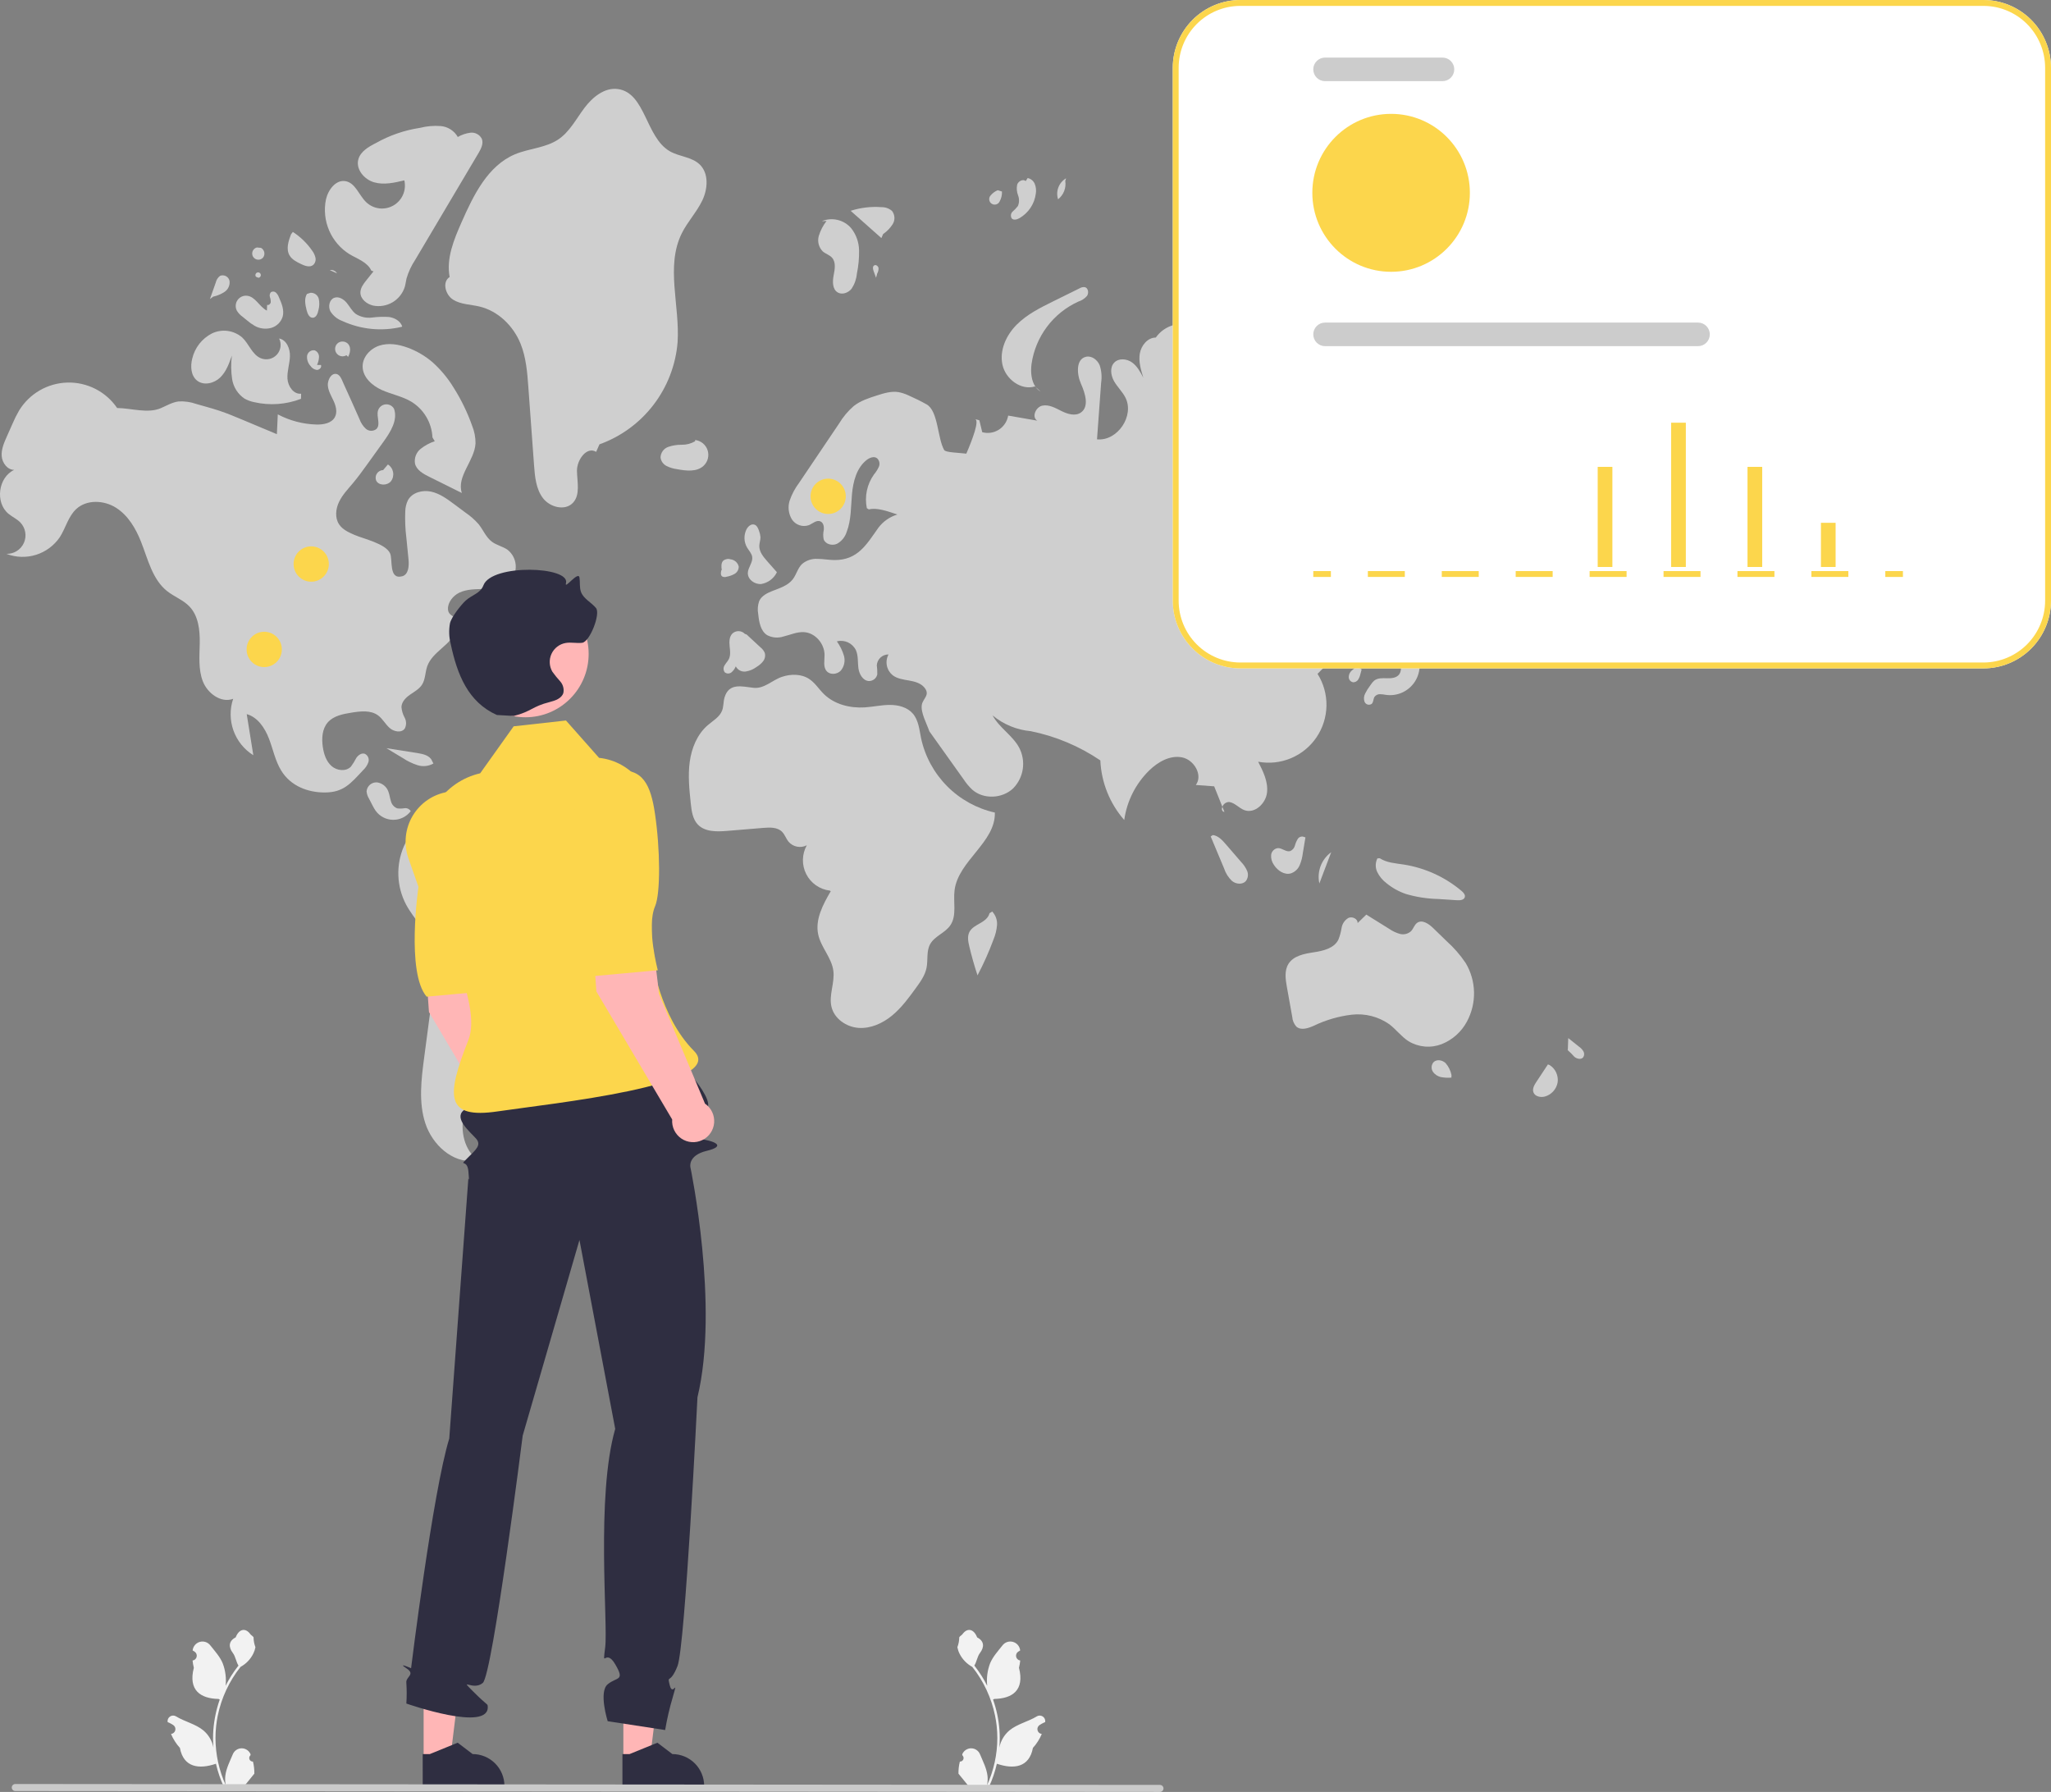 <svg width="174" height="152" viewBox="0 0 174 152" fill="none" xmlns="http://www.w3.org/2000/svg">
<rect x="0" y="0" width="174" height="152" fill="#808080" stroke="none"/>
<g clip-path="url(#clip0_1_445)">
<path d="M81.43 149.427C81.492 149.43 81.554 149.413 81.606 149.38C81.659 149.347 81.7 149.298 81.724 149.24C81.748 149.183 81.753 149.119 81.74 149.059C81.727 148.998 81.695 148.942 81.65 148.9L81.629 148.817L81.637 148.797C81.7 148.649 81.805 148.523 81.939 148.435C82.072 148.346 82.229 148.299 82.39 148.3C82.55 148.3 82.707 148.348 82.84 148.438C82.973 148.527 83.077 148.654 83.139 148.803C83.384 149.396 83.697 149.99 83.774 150.617C83.808 150.894 83.793 151.174 83.732 151.447C84.308 150.186 84.608 148.815 84.61 147.428C84.61 147.079 84.591 146.732 84.552 146.386C84.52 146.102 84.476 145.82 84.419 145.541C84.11 144.024 83.446 142.602 82.483 141.392C82.016 141.137 81.639 140.745 81.402 140.268C81.316 140.097 81.255 139.914 81.221 139.725C81.323 139.455 81.377 139.168 81.38 138.879C81.453 138.768 81.585 138.712 81.665 138.603C82.063 138.062 82.612 138.157 82.898 138.892C83.51 139.202 83.516 139.715 83.141 140.209C82.902 140.523 82.869 140.948 82.659 141.285C82.681 141.312 82.703 141.339 82.725 141.367C83.119 141.875 83.463 142.421 83.751 142.996C83.681 142.352 83.764 141.7 83.995 141.094C84.228 140.529 84.666 140.054 85.051 139.566C85.153 139.434 85.292 139.337 85.449 139.284C85.607 139.232 85.776 139.228 85.936 139.272C86.096 139.316 86.239 139.407 86.347 139.532C86.456 139.658 86.525 139.813 86.545 139.978L86.547 140C86.49 140.032 86.434 140.067 86.379 140.103C86.311 140.149 86.257 140.215 86.226 140.292C86.195 140.369 86.188 140.454 86.206 140.535C86.224 140.616 86.266 140.69 86.327 140.746C86.387 140.803 86.463 140.84 86.545 140.853L86.553 140.854C86.533 141.061 86.497 141.266 86.446 141.467C86.94 143.384 85.873 144.082 84.349 144.113C84.315 144.13 84.282 144.148 84.248 144.164C84.538 144.986 84.719 145.843 84.788 146.712C84.828 147.224 84.825 147.739 84.781 148.252L84.784 148.233C84.895 147.664 85.198 147.15 85.642 146.778C86.303 146.234 87.236 146.034 87.949 145.597C88.025 145.548 88.113 145.522 88.203 145.522C88.293 145.522 88.381 145.547 88.457 145.596C88.533 145.644 88.594 145.713 88.632 145.795C88.67 145.877 88.683 145.968 88.672 146.057L88.669 146.076C88.562 146.119 88.459 146.169 88.359 146.226C88.302 146.258 88.246 146.292 88.191 146.329C88.122 146.375 88.069 146.441 88.038 146.518C88.007 146.595 88 146.679 88.018 146.76C88.036 146.842 88.078 146.915 88.138 146.972C88.199 147.029 88.275 147.066 88.357 147.079L88.365 147.08L88.382 147.083C88.201 147.517 87.946 147.917 87.629 148.265C87.32 149.938 85.992 150.096 84.572 149.609H84.571C84.415 150.288 84.189 150.949 83.897 151.581H81.49C81.482 151.554 81.474 151.526 81.466 151.499C81.689 151.513 81.913 151.5 82.132 151.46C81.954 151.24 81.775 151.019 81.597 150.799C81.593 150.795 81.589 150.791 81.585 150.786C81.495 150.674 81.403 150.562 81.313 150.45L81.313 150.449C81.308 150.105 81.347 149.761 81.43 149.427L81.43 149.427Z" fill="#F2F2F2"/>
<path d="M21.461 149.427C21.399 149.43 21.337 149.413 21.285 149.38C21.232 149.347 21.191 149.298 21.167 149.24C21.143 149.183 21.137 149.119 21.151 149.059C21.164 148.998 21.195 148.942 21.241 148.9L21.262 148.817L21.253 148.797C21.191 148.649 21.086 148.523 20.952 148.435C20.818 148.346 20.661 148.299 20.501 148.3C20.34 148.3 20.184 148.348 20.051 148.438C19.917 148.527 19.814 148.654 19.752 148.803C19.506 149.396 19.194 149.99 19.117 150.617C19.083 150.894 19.097 151.174 19.159 151.447C18.582 150.186 18.283 148.815 18.281 147.428C18.281 147.079 18.3 146.732 18.339 146.386C18.371 146.102 18.415 145.82 18.472 145.541C18.781 144.024 19.445 142.602 20.408 141.392C20.875 141.137 21.252 140.745 21.489 140.268C21.575 140.097 21.636 139.914 21.67 139.725C21.567 139.455 21.514 139.168 21.511 138.879C21.438 138.768 21.306 138.712 21.226 138.603C20.828 138.062 20.279 138.157 19.992 138.892C19.381 139.202 19.375 139.715 19.75 140.209C19.989 140.523 20.022 140.948 20.232 141.285C20.21 141.312 20.188 141.339 20.166 141.367C19.772 141.875 19.428 142.421 19.14 142.996C19.21 142.352 19.126 141.7 18.896 141.094C18.663 140.529 18.225 140.054 17.84 139.566C17.738 139.434 17.599 139.337 17.442 139.284C17.284 139.232 17.115 139.228 16.955 139.272C16.795 139.316 16.652 139.407 16.544 139.532C16.435 139.658 16.366 139.813 16.346 139.978L16.343 140C16.401 140.032 16.457 140.067 16.512 140.103C16.58 140.149 16.634 140.215 16.665 140.292C16.695 140.369 16.702 140.454 16.684 140.535C16.666 140.616 16.625 140.69 16.564 140.746C16.504 140.803 16.428 140.84 16.346 140.853L16.337 140.854C16.358 141.061 16.394 141.266 16.445 141.467C15.951 143.384 17.018 144.082 18.542 144.113C18.576 144.13 18.609 144.148 18.642 144.164C18.353 144.986 18.172 145.843 18.102 146.712C18.063 147.224 18.066 147.739 18.109 148.252L18.107 148.233C17.996 147.664 17.693 147.15 17.248 146.778C16.588 146.234 15.655 146.034 14.942 145.597C14.866 145.548 14.778 145.522 14.688 145.522C14.598 145.522 14.51 145.547 14.434 145.596C14.358 145.644 14.297 145.713 14.259 145.795C14.221 145.877 14.207 145.968 14.219 146.057L14.222 146.076C14.328 146.119 14.432 146.169 14.532 146.226C14.589 146.258 14.645 146.292 14.7 146.329C14.769 146.375 14.822 146.441 14.853 146.518C14.884 146.595 14.891 146.679 14.873 146.76C14.855 146.842 14.813 146.915 14.752 146.972C14.692 147.029 14.616 147.066 14.534 147.079L14.526 147.08L14.508 147.083C14.69 147.517 14.945 147.917 15.262 148.265C15.571 149.938 16.898 150.096 18.319 149.609H18.32C18.476 150.288 18.701 150.949 18.994 151.581H21.4C21.409 151.554 21.417 151.526 21.425 151.499C21.202 151.513 20.978 151.5 20.759 151.46C20.937 151.24 21.116 151.019 21.294 150.799C21.298 150.795 21.302 150.791 21.305 150.786C21.396 150.674 21.488 150.562 21.578 150.45L21.578 150.449C21.583 150.105 21.544 149.761 21.461 149.427L21.461 149.427Z" fill="#F2F2F2"/>
<path d="M57.837 19.798C58.324 18.815 59.102 17.999 59.578 17.011C60.054 16.023 60.147 14.701 59.354 13.945C58.68 13.303 57.625 13.293 56.82 12.828C54.768 11.643 54.771 7.88 52.425 7.554C51.284 7.396 50.252 8.254 49.563 9.178C48.873 10.103 48.324 11.181 47.368 11.825C46.285 12.553 44.886 12.584 43.684 13.09C41.38 14.06 40.172 16.553 39.161 18.844C38.511 20.32 37.845 21.912 38.147 23.497C37.491 23.907 37.783 25.008 38.438 25.419C39.093 25.83 39.916 25.821 40.668 25.999C42.249 26.373 43.544 27.635 44.158 29.143C44.636 30.318 44.734 31.608 44.826 32.874C44.986 35.07 45.147 37.266 45.307 39.463C45.378 40.44 45.471 41.478 46.065 42.257C46.658 43.036 47.943 43.362 48.61 42.646C49.248 41.961 48.961 40.878 48.948 39.941C48.935 39.005 49.779 37.839 50.575 38.329L50.856 37.691C52.675 37.038 54.267 35.874 55.443 34.337C56.618 32.801 57.328 30.958 57.485 29.028C57.688 25.92 56.455 22.588 57.837 19.798Z" fill="#CFCFCF"/>
<path d="M59.695 39.507C59.871 39.341 59.995 39.128 60.054 38.894C60.113 38.659 60.104 38.413 60.028 38.183C59.952 37.953 59.811 37.751 59.624 37.598C59.436 37.446 59.209 37.351 58.969 37.324L58.972 37.429C58.63 37.629 58.24 37.732 57.843 37.727C57.448 37.72 57.055 37.783 56.682 37.911C56.496 37.979 56.335 38.101 56.22 38.262C56.105 38.423 56.041 38.616 56.038 38.814C56.059 38.966 56.117 39.11 56.206 39.235C56.296 39.359 56.414 39.46 56.55 39.529C56.825 39.665 57.119 39.755 57.422 39.795C58.203 39.942 59.117 40.053 59.695 39.507Z" fill="#CFCFCF"/>
<path d="M74.924 19.85C75.252 19.627 75.529 19.339 75.74 19.003C75.842 18.834 75.891 18.637 75.88 18.439C75.868 18.241 75.797 18.051 75.677 17.894C75.43 17.68 75.113 17.566 74.787 17.573C73.902 17.506 73.013 17.611 72.167 17.882C73.035 18.653 73.904 19.424 74.772 20.195L74.924 19.85Z" fill="#CFCFCF"/>
<path d="M70.583 21.855C70.934 22.243 70.822 22.845 70.723 23.36C70.623 23.874 70.611 24.517 71.052 24.797C71.434 25.04 71.971 24.842 72.251 24.485C72.501 24.104 72.654 23.667 72.695 23.213C72.832 22.553 72.894 21.88 72.88 21.206C72.863 20.527 72.624 19.872 72.2 19.343C71.898 18.998 71.497 18.757 71.052 18.653C70.607 18.549 70.141 18.587 69.719 18.762L70.122 18.742C69.829 19.119 69.606 19.547 69.466 20.004C69.398 20.233 69.394 20.477 69.452 20.709C69.51 20.941 69.629 21.153 69.797 21.323C70.037 21.532 70.37 21.619 70.583 21.855Z" fill="#CFCFCF"/>
<path d="M90.373 15.344L90.445 15.123C90.145 15.297 89.913 15.569 89.79 15.893C89.666 16.217 89.657 16.575 89.764 16.905C89.995 16.722 90.173 16.482 90.28 16.207C90.387 15.933 90.419 15.635 90.373 15.344Z" fill="#CFCFCF"/>
<path d="M86.474 18.513C86.856 18.296 87.182 17.993 87.426 17.627C87.67 17.261 87.825 16.843 87.878 16.407C87.92 16.135 87.888 15.857 87.787 15.602C87.736 15.475 87.653 15.363 87.548 15.276C87.443 15.189 87.317 15.129 87.183 15.102L87.02 15.36C86.786 15.158 86.392 15.366 86.294 15.659C86.23 15.964 86.257 16.281 86.37 16.571C86.483 16.863 86.478 17.187 86.356 17.475C86.224 17.645 86.076 17.801 85.914 17.941C85.834 18.013 85.782 18.111 85.767 18.217C85.752 18.324 85.774 18.432 85.829 18.524C85.983 18.7 86.27 18.626 86.474 18.513Z" fill="#CFCFCF"/>
<path d="M84.812 17.073C84.952 16.821 85.018 16.534 85.003 16.246L84.645 16.134C84.417 16.227 84.215 16.374 84.055 16.562C84.007 16.611 83.97 16.669 83.947 16.734C83.924 16.799 83.915 16.868 83.922 16.936C83.928 17.005 83.95 17.07 83.985 17.13C84.02 17.189 84.068 17.239 84.125 17.277C84.181 17.316 84.246 17.341 84.314 17.352C84.382 17.362 84.451 17.357 84.516 17.338C84.582 17.318 84.643 17.284 84.694 17.239C84.745 17.193 84.785 17.136 84.812 17.073Z" fill="#CFCFCF"/>
<path d="M102.272 15.261C102.304 15.289 102.336 15.316 102.368 15.344C102.397 15.338 102.424 15.327 102.453 15.323L102.272 15.261Z" fill="#CFCFCF"/>
<path d="M101.699 18.403C102.027 18.137 102.355 17.872 102.683 17.606C102.857 17.482 103.006 17.326 103.12 17.145C103.198 16.974 103.232 16.786 103.218 16.599C103.204 16.411 103.143 16.23 103.041 16.072C102.859 15.793 102.632 15.547 102.368 15.344C102.079 15.412 101.824 15.585 101.653 15.829C101.482 16.073 101.406 16.372 101.44 16.668C101.499 17.045 101.736 17.449 101.543 17.778C101.468 17.906 101.338 17.993 101.252 18.114C101.165 18.234 101.137 18.427 101.256 18.515C101.388 18.614 101.571 18.507 101.699 18.403Z" fill="#CFCFCF"/>
<path d="M102.416 20.031C102.538 20.038 102.66 20.018 102.774 19.973C102.887 19.928 102.99 19.86 103.075 19.771C103.513 19.411 103.897 18.989 104.213 18.518C103.475 18.752 102.738 18.986 102 19.221L102.23 19.49C102.025 19.624 102.177 19.985 102.416 20.031Z" fill="#CFCFCF"/>
<path d="M104.485 21.554C104.53 21.669 104.611 21.766 104.716 21.831C104.822 21.895 104.946 21.924 105.069 21.911C105.191 21.895 105.308 21.852 105.412 21.785C105.516 21.718 105.605 21.629 105.671 21.525C105.783 21.359 105.849 21.166 105.862 20.966C105.875 20.766 105.834 20.567 105.744 20.388C105.654 20.209 105.518 20.057 105.35 19.949C105.182 19.84 104.988 19.779 104.789 19.77L104.992 20.082C105.044 20.615 104.322 21.044 104.485 21.554Z" fill="#CFCFCF"/>
<path d="M118.816 27.386C119.015 27.536 119.258 27.616 119.507 27.615C119.756 27.615 119.998 27.533 120.197 27.383C120.326 27.273 120.43 27.137 120.505 26.984C120.579 26.831 120.62 26.664 120.627 26.495C120.634 26.325 120.606 26.155 120.545 25.997C120.483 25.838 120.39 25.695 120.27 25.574L119.893 25.785C119.684 25.65 119.431 25.602 119.188 25.651C118.944 25.699 118.729 25.84 118.587 26.045C118.46 26.259 118.413 26.512 118.455 26.758C118.497 27.004 118.625 27.227 118.816 27.386Z" fill="#CFCFCF"/>
<path d="M123.198 27.884C123.382 27.83 123.548 27.73 123.683 27.594C123.817 27.457 123.913 27.289 123.964 27.104L123.231 27.007C123.027 26.853 122.79 26.749 122.539 26.704C122.413 26.685 122.284 26.71 122.174 26.775C122.064 26.84 121.98 26.941 121.935 27.06C121.92 27.162 121.931 27.266 121.966 27.363C122.002 27.459 122.062 27.545 122.141 27.612C122.279 27.744 122.449 27.838 122.634 27.886C122.819 27.934 123.013 27.933 123.198 27.884Z" fill="#CFCFCF"/>
<path d="M120.173 29.352C120.185 29.471 120.232 29.584 120.307 29.678C120.382 29.772 120.481 29.843 120.595 29.882C120.719 29.941 120.857 29.961 120.993 29.94C121.128 29.919 121.254 29.858 121.354 29.764C121.399 29.714 121.43 29.654 121.447 29.59C121.463 29.525 121.464 29.457 121.449 29.392C121.435 29.326 121.404 29.266 121.361 29.215C121.318 29.163 121.264 29.123 121.202 29.098L120.653 28.997C120.441 28.887 120.169 29.112 120.173 29.352Z" fill="#CFCFCF"/>
<path d="M88.291 33.224L87.866 32.835C87.979 32.993 88.124 33.126 88.291 33.224Z" fill="#CFCFCF"/>
<path d="M85.043 30.932C85.305 32.151 86.615 33.144 87.803 32.778L87.866 32.835C87.488 32.316 87.424 31.547 87.512 30.879C87.676 29.734 88.125 28.649 88.818 27.724C89.51 26.799 90.424 26.064 91.475 25.586C91.763 25.496 92.021 25.328 92.219 25.1C92.388 24.852 92.325 24.426 92.033 24.356C91.875 24.338 91.715 24.375 91.58 24.461L89.371 25.551C88.255 26.102 87.117 26.668 86.24 27.552C85.364 28.437 84.781 29.714 85.043 30.932Z" fill="#CFCFCF"/>
<path d="M49.38 72.838C47.321 71.361 45.067 70.18 42.682 69.329C41.216 68.807 39.641 68.409 38.113 68.705C37.275 68.879 36.49 69.248 35.822 69.783C35.153 70.318 34.62 71.003 34.266 71.784C33.924 72.569 33.763 73.422 33.796 74.279C33.828 75.135 34.052 75.974 34.452 76.732C35.156 78.055 36.376 79.108 36.784 80.551C37.059 81.524 36.928 82.56 36.796 83.562C36.526 85.61 36.255 87.658 35.985 89.706C35.739 91.571 35.499 93.512 36.088 95.297C36.677 97.084 38.358 98.658 40.225 98.468L40.595 98.44C39.36 97.598 39.013 95.856 39.381 94.405C39.749 92.954 40.682 91.723 41.593 90.537C44.298 87.017 47.002 83.498 49.706 79.978C50.801 78.554 51.958 76.794 51.374 75.094C51.043 74.128 50.209 73.433 49.38 72.838Z" fill="#CFCFCF"/>
<path d="M30.95 63.94C30.676 63.847 30.387 64.054 30.226 64.295C30.096 64.553 29.943 64.8 29.769 65.031C29.348 65.466 28.58 65.38 28.126 64.979C27.671 64.579 27.474 63.959 27.386 63.36C27.28 62.64 27.326 61.837 27.8 61.286C28.288 60.718 29.09 60.566 29.828 60.448C30.59 60.326 31.444 60.225 32.069 60.68C32.462 60.966 32.692 61.428 33.056 61.751C33.42 62.074 34.069 62.196 34.343 61.793C34.415 61.651 34.451 61.493 34.449 61.333C34.446 61.173 34.406 61.017 34.33 60.876C34.175 60.596 34.083 60.286 34.058 59.968C34.076 59.525 34.43 59.174 34.793 58.921C35.156 58.668 35.565 58.45 35.803 58.077C36.096 57.618 36.065 57.027 36.246 56.514C36.685 55.271 38.253 54.719 38.71 53.483C38.82 53.223 38.833 52.931 38.745 52.663C38.554 52.171 38.037 52.267 38.005 51.666C37.975 51.09 38.454 50.526 38.941 50.285C39.612 49.954 40.394 49.981 41.142 49.96C41.89 49.94 42.696 49.841 43.245 49.331C43.422 49.148 43.559 48.928 43.646 48.688C43.734 48.448 43.77 48.192 43.751 47.937C43.733 47.682 43.661 47.433 43.541 47.208C43.42 46.983 43.254 46.785 43.052 46.629C42.643 46.346 42.126 46.248 41.728 45.949C41.232 45.577 40.998 44.958 40.612 44.473C40.29 44.104 39.923 43.778 39.518 43.503C39.187 43.256 38.856 43.01 38.525 42.764C37.926 42.318 37.303 41.862 36.574 41.703C35.845 41.544 34.978 41.769 34.613 42.421C34.469 42.711 34.39 43.03 34.382 43.354C34.349 44.117 34.381 44.882 34.477 45.64C34.538 46.25 34.598 46.861 34.658 47.471C34.712 48.018 34.654 48.739 34.124 48.881C32.949 49.196 33.346 47.454 33.085 46.92C32.686 46.104 30.853 45.711 30.069 45.371C29.58 45.158 29.063 44.924 28.768 44.479C28.4 43.925 28.476 43.171 28.764 42.572C29.052 41.972 29.522 41.485 29.949 40.975C30.384 40.456 30.781 39.905 31.177 39.355C31.636 38.717 32.095 38.079 32.554 37.441C33.142 36.622 33.761 35.624 33.427 34.672C33.354 34.545 33.246 34.442 33.115 34.376C32.985 34.31 32.838 34.284 32.693 34.302C32.547 34.319 32.41 34.379 32.299 34.474C32.188 34.57 32.107 34.696 32.067 34.836C31.92 35.35 32.311 36.006 31.937 36.387C31.809 36.49 31.649 36.545 31.484 36.542C31.32 36.539 31.162 36.478 31.038 36.37C30.795 36.146 30.611 35.866 30.5 35.555C30.047 34.545 29.605 33.529 29.14 32.526C28.993 32.208 28.839 31.665 28.393 31.718C28.007 31.765 27.798 32.33 27.811 32.658C27.831 33.135 28.094 33.562 28.295 33.995C28.496 34.428 28.637 34.948 28.416 35.371C28.136 35.908 27.428 36.028 26.825 36.01C25.688 35.976 24.573 35.681 23.567 35.149C23.541 35.709 23.515 36.269 23.489 36.829C22.688 36.493 21.887 36.157 21.087 35.822C20.931 35.756 20.775 35.691 20.62 35.626C19.945 35.343 19.268 35.059 18.573 34.829C18.178 34.698 17.778 34.585 17.378 34.472C17.135 34.403 16.891 34.335 16.648 34.266C16.168 34.095 15.659 34.023 15.151 34.052C14.617 34.119 14.14 34.407 13.646 34.621C12.544 35.101 11.119 34.619 9.938 34.61C9.47 33.925 8.838 33.368 8.099 32.991C7.36 32.613 6.539 32.428 5.711 32.451C4.882 32.474 4.073 32.705 3.356 33.122C2.639 33.54 2.039 34.131 1.609 34.841C1.401 35.201 1.216 35.574 1.055 35.957C0.895 36.317 0.735 36.677 0.575 37.037C0.34 37.565 0.099 38.121 0.145 38.697C0.192 39.274 0.632 39.862 1.209 39.857C-0.151 40.474 -0.434 42.634 0.721 43.582C1.041 43.845 1.433 44.017 1.721 44.314C1.938 44.539 2.084 44.824 2.139 45.132C2.194 45.441 2.155 45.758 2.029 46.045C1.902 46.331 1.693 46.573 1.428 46.739C1.164 46.906 0.855 46.989 0.543 46.979C1.349 47.291 2.236 47.32 3.061 47.061C3.885 46.802 4.598 46.271 5.082 45.554C5.576 44.779 5.79 43.811 6.462 43.184C7.351 42.355 8.821 42.419 9.847 43.072C10.873 43.724 11.522 44.834 11.969 45.967C12.554 47.451 12.928 49.147 14.175 50.139C14.777 50.619 15.54 50.889 16.073 51.446C16.832 52.239 16.963 53.437 16.946 54.535C16.929 55.634 16.811 56.774 17.21 57.797C17.609 58.821 18.754 59.662 19.781 59.276C19.486 60.151 19.496 61.099 19.806 61.968C20.117 62.837 20.711 63.575 21.492 64.063C21.305 62.901 21.118 61.738 20.931 60.575C21.863 60.838 22.467 61.744 22.816 62.65C23.165 63.555 23.349 64.534 23.855 65.362C24.652 66.665 26.094 67.227 27.561 67.222C29.145 67.217 29.747 66.459 30.792 65.344C31.001 65.154 31.161 64.914 31.255 64.647C31.298 64.512 31.29 64.366 31.234 64.236C31.178 64.106 31.077 64.001 30.95 63.94Z" fill="#CFCFCF"/>
<path d="M35.438 63.882C34.552 63.743 33.666 63.603 32.78 63.464C33.245 63.743 33.709 64.023 34.173 64.303C34.56 64.561 34.981 64.765 35.424 64.907C35.647 64.977 35.88 65.001 36.112 64.976C36.344 64.952 36.568 64.88 36.77 64.765L36.657 64.548C36.478 64.095 35.917 63.958 35.438 63.882Z" fill="#CFCFCF"/>
<path d="M34.836 68.818L34.842 68.802C34.788 68.713 34.709 68.642 34.615 68.599C34.521 68.555 34.416 68.54 34.314 68.557C34.11 68.593 33.901 68.597 33.696 68.567C33.566 68.516 33.449 68.434 33.357 68.329C33.264 68.224 33.199 68.098 33.165 67.962C33.077 67.696 33.051 67.412 32.95 67.151C32.878 66.945 32.75 66.762 32.581 66.624C32.411 66.485 32.207 66.396 31.991 66.367C31.774 66.349 31.558 66.418 31.392 66.558C31.225 66.699 31.12 66.899 31.099 67.117C31.116 67.341 31.187 67.557 31.306 67.747C31.402 67.932 31.497 68.116 31.593 68.3C31.673 68.465 31.766 68.624 31.87 68.775C32.039 69.009 32.26 69.2 32.516 69.333C32.771 69.466 33.054 69.537 33.342 69.541C33.63 69.545 33.915 69.482 34.174 69.356C34.434 69.231 34.66 69.046 34.836 68.818V68.818Z" fill="#CFCFCF"/>
<path d="M29.662 21.569C30.337 21.968 31.181 22.242 31.502 22.958L31.687 23.018C31.485 23.269 31.284 23.52 31.082 23.772C30.833 24.082 30.571 24.428 30.576 24.826C30.584 25.375 31.111 25.789 31.643 25.918C32.211 26.035 32.802 25.937 33.301 25.642C33.8 25.347 34.173 24.876 34.345 24.322C34.409 24.09 34.435 23.851 34.49 23.617C34.652 23.064 34.896 22.538 35.214 22.058C37.005 19.038 38.797 16.017 40.588 12.997C40.811 12.621 41.041 12.171 40.873 11.767C40.783 11.596 40.645 11.456 40.475 11.365C40.306 11.274 40.112 11.235 39.921 11.255C39.539 11.302 39.17 11.426 38.837 11.62C38.69 11.36 38.481 11.14 38.23 10.978C37.978 10.817 37.691 10.719 37.394 10.693C36.799 10.647 36.2 10.699 35.622 10.847C34.316 11.045 33.056 11.479 31.905 12.127C31.275 12.446 30.582 12.841 30.399 13.524C30.174 14.365 30.899 15.221 31.733 15.463C32.567 15.704 33.457 15.502 34.302 15.298C34.397 15.709 34.357 16.139 34.188 16.524C34.019 16.91 33.73 17.23 33.364 17.437C32.998 17.644 32.575 17.727 32.158 17.673C31.742 17.619 31.354 17.43 31.053 17.137C30.448 16.546 30.151 15.521 29.32 15.368C28.492 15.216 27.834 16.102 27.651 16.925C27.472 17.813 27.569 18.734 27.929 19.564C28.288 20.394 28.893 21.094 29.662 21.569Z" fill="#CFCFCF"/>
<path d="M40.05 36.102C39.651 34.975 39.127 33.897 38.488 32.888C38.003 32.09 37.404 31.367 36.712 30.742C36.078 30.194 35.35 29.767 34.563 29.481C33.799 29.204 32.949 29.067 32.177 29.32C31.405 29.572 30.748 30.292 30.764 31.106C30.781 32.006 31.567 32.709 32.385 33.079C33.204 33.449 34.115 33.61 34.887 34.069C35.412 34.388 35.851 34.832 36.165 35.361C36.479 35.89 36.659 36.489 36.688 37.103L36.883 37.426C36.442 37.572 36.031 37.797 35.669 38.088C35.49 38.236 35.353 38.429 35.272 38.648C35.191 38.866 35.169 39.102 35.208 39.331C35.343 39.876 35.898 40.189 36.4 40.438C37.328 40.899 38.255 41.359 39.183 41.82C38.711 40.408 40.257 39.094 40.342 37.608C40.346 37.092 40.246 36.58 40.05 36.102Z" fill="#CFCFCF"/>
<path d="M16.727 32.291C17.29 32.729 18.155 32.524 18.671 32.031C19.186 31.538 19.437 30.837 19.671 30.162C19.586 30.83 19.594 31.506 19.695 32.171C19.748 32.504 19.869 32.822 20.051 33.105C20.233 33.389 20.472 33.631 20.752 33.817C21.006 33.957 21.28 34.057 21.565 34.114C22.887 34.416 24.27 34.317 25.536 33.83L25.547 33.395C24.911 33.468 24.43 32.769 24.388 32.128C24.346 31.488 24.578 30.86 24.598 30.218C24.619 29.577 24.31 28.828 23.68 28.713C23.79 28.935 23.83 29.186 23.795 29.431C23.76 29.677 23.651 29.906 23.483 30.088C23.315 30.27 23.095 30.396 22.854 30.45C22.612 30.503 22.36 30.482 22.131 30.389C21.401 30.091 21.137 29.201 20.573 28.65C20.225 28.339 19.793 28.139 19.331 28.074C18.869 28.009 18.399 28.082 17.979 28.284C17.564 28.496 17.2 28.796 16.912 29.163C16.624 29.53 16.419 29.955 16.311 30.41C16.14 31.069 16.191 31.873 16.727 32.291Z" fill="#CFCFCF"/>
<path d="M34.093 27.72L34.119 27.678C33.962 27.223 33.475 26.956 33 26.889C32.521 26.857 32.04 26.873 31.564 26.936C31.083 26.999 30.596 26.891 30.187 26.632C29.86 26.387 29.673 26.002 29.412 25.687C29.15 25.373 28.727 25.114 28.347 25.264C27.936 25.427 27.826 26.005 28.025 26.401C28.261 26.78 28.615 27.07 29.033 27.225C30.617 27.954 32.399 28.128 34.093 27.72Z" fill="#CFCFCF"/>
<path d="M28.688 29.083C28.556 29.18 28.467 29.323 28.439 29.484C28.411 29.645 28.446 29.811 28.537 29.947C28.628 30.082 28.767 30.178 28.927 30.212C29.086 30.247 29.252 30.219 29.391 30.133L29.53 30.271C29.715 29.939 29.791 29.496 29.555 29.199C29.45 29.076 29.303 28.996 29.143 28.975C28.983 28.953 28.821 28.992 28.688 29.083Z" fill="#CFCFCF"/>
<path d="M27.064 30.271C27.066 30.153 27.032 30.037 26.967 29.938C26.902 29.839 26.808 29.763 26.699 29.718C26.625 29.705 26.548 29.708 26.475 29.725C26.401 29.743 26.332 29.775 26.271 29.82C26.21 29.865 26.16 29.922 26.121 29.988C26.083 30.053 26.058 30.125 26.049 30.2C26.038 30.354 26.058 30.507 26.108 30.652C26.158 30.797 26.238 30.93 26.342 31.043C26.402 31.134 26.481 31.211 26.573 31.269C26.665 31.327 26.769 31.365 26.877 31.38C27.094 31.387 27.316 31.16 27.228 30.96L26.896 30.954C26.998 30.74 27.055 30.508 27.064 30.271Z" fill="#CFCFCF"/>
<path d="M20.57 26.863C20.692 26.962 20.814 27.061 20.936 27.16C21.148 27.343 21.376 27.506 21.618 27.645C22.041 27.88 22.539 27.941 23.006 27.815C23.237 27.749 23.448 27.626 23.618 27.457C23.789 27.288 23.915 27.079 23.984 26.849C24.129 26.298 23.892 25.726 23.659 25.206C23.606 25.058 23.518 24.924 23.403 24.816C23.344 24.763 23.269 24.733 23.19 24.73C23.112 24.727 23.035 24.751 22.972 24.799C22.926 24.855 22.896 24.923 22.884 24.995C22.872 25.067 22.878 25.141 22.902 25.209C22.952 25.346 22.975 25.492 22.97 25.637C22.947 25.781 22.796 25.917 22.663 25.858L22.642 26.347C22.009 26.026 21.674 25.171 20.97 25.087C20.811 25.068 20.651 25.093 20.506 25.159C20.361 25.225 20.237 25.33 20.148 25.462C20.058 25.594 20.006 25.748 19.998 25.907C19.99 26.067 20.026 26.226 20.101 26.366C20.223 26.561 20.383 26.73 20.57 26.863Z" fill="#CFCFCF"/>
<path d="M19.062 24.751C19.209 24.65 19.325 24.511 19.397 24.348C19.47 24.186 19.496 24.006 19.473 23.83C19.456 23.744 19.42 23.664 19.368 23.594C19.316 23.524 19.249 23.466 19.172 23.425C19.095 23.384 19.01 23.36 18.923 23.356C18.836 23.352 18.749 23.366 18.669 23.399C18.488 23.535 18.361 23.73 18.31 23.951C18.143 24.423 17.976 24.895 17.809 25.366L18.09 25.162C18.437 25.087 18.767 24.948 19.062 24.751Z" fill="#CFCFCF"/>
<path d="M22.312 21.855C22.363 21.792 22.398 21.718 22.417 21.64C22.436 21.561 22.437 21.479 22.421 21.4C22.404 21.321 22.371 21.246 22.323 21.181C22.275 21.116 22.213 21.063 22.142 21.025L21.791 20.992C21.712 21.012 21.638 21.051 21.576 21.105C21.513 21.159 21.465 21.227 21.434 21.303C21.402 21.379 21.389 21.462 21.396 21.544C21.402 21.626 21.428 21.706 21.47 21.776C21.513 21.847 21.571 21.906 21.641 21.95C21.711 21.994 21.79 22.021 21.872 22.028C21.953 22.036 22.036 22.024 22.113 21.994C22.189 21.964 22.258 21.916 22.312 21.855Z" fill="#CFCFCF"/>
<path d="M25.539 22.398C25.866 22.555 26.28 22.704 26.565 22.479C26.649 22.402 26.712 22.305 26.747 22.196C26.782 22.088 26.787 21.972 26.763 21.861C26.712 21.638 26.613 21.43 26.474 21.25C26.038 20.623 25.485 20.088 24.845 19.674L24.687 19.88C24.466 20.455 24.253 21.126 24.561 21.66C24.769 22.019 25.165 22.218 25.539 22.398Z" fill="#CFCFCF"/>
<path d="M27.977 22.91L28.589 23.187C28.529 23.082 28.437 22.999 28.327 22.949C28.218 22.899 28.095 22.886 27.977 22.91Z" fill="#CFCFCF"/>
<path d="M26.328 24.84L26.038 24.935C25.793 25.34 25.899 25.858 26.014 26.318C26.086 26.609 26.242 26.967 26.541 26.953C26.831 26.941 26.96 26.587 27.016 26.301C27.103 25.99 27.112 25.662 27.043 25.347C27.004 25.191 26.91 25.054 26.779 24.961C26.648 24.868 26.488 24.825 26.328 24.84Z" fill="#CFCFCF"/>
<path d="M21.716 23.476L21.93 23.563C21.98 23.555 22.027 23.532 22.062 23.496C22.098 23.459 22.12 23.412 22.126 23.362C22.133 23.311 22.122 23.261 22.096 23.217C22.07 23.173 22.031 23.139 21.984 23.12C21.937 23.101 21.885 23.098 21.836 23.112C21.787 23.125 21.744 23.155 21.714 23.195C21.683 23.236 21.667 23.285 21.668 23.336C21.668 23.387 21.685 23.436 21.716 23.476Z" fill="#CFCFCF"/>
<path d="M32.503 39.875C32.399 39.877 32.298 39.904 32.207 39.954C32.116 40.004 32.038 40.075 31.98 40.16C31.921 40.246 31.884 40.345 31.872 40.448C31.86 40.551 31.872 40.656 31.908 40.754C32.118 41.207 32.842 41.209 33.163 40.827C33.246 40.718 33.305 40.594 33.337 40.461C33.368 40.328 33.373 40.191 33.349 40.056C33.325 39.922 33.274 39.794 33.198 39.681C33.122 39.567 33.024 39.471 32.909 39.398L32.503 39.875Z" fill="#CFCFCF"/>
<path d="M42.925 50.617C42.841 50.64 42.762 50.679 42.694 50.733C42.625 50.786 42.568 50.853 42.525 50.929C42.482 51.005 42.456 51.089 42.446 51.176C42.436 51.263 42.444 51.35 42.469 51.434L43.069 51.476C43.273 51.373 43.476 51.271 43.68 51.169C43.667 51.082 43.638 50.999 43.593 50.925C43.548 50.85 43.489 50.785 43.419 50.733C43.348 50.682 43.268 50.645 43.184 50.625C43.099 50.605 43.011 50.603 42.925 50.617Z" fill="#CFCFCF"/>
<path d="M40.483 51.362C40.312 51.485 40.173 51.649 40.083 51.84C39.991 52.03 39.95 52.241 39.963 52.452C39.983 52.662 40.068 52.861 40.208 53.019C40.348 53.177 40.534 53.287 40.74 53.332C40.948 53.365 41.16 53.317 41.335 53.199C41.509 53.08 41.632 52.9 41.678 52.694C41.78 52.071 41.112 51.615 40.872 51.032L40.483 51.362Z" fill="#CFCFCF"/>
<path d="M63.816 47.249C63.879 47.717 63.459 48.126 63.443 48.598C63.425 49.157 64.032 49.593 64.588 49.538C64.864 49.49 65.125 49.378 65.351 49.212C65.577 49.046 65.761 48.83 65.889 48.58L65.901 48.528C65.63 48.221 65.359 47.914 65.089 47.608C64.756 47.231 64.404 46.802 64.417 46.299C64.423 46.051 64.521 45.811 64.515 45.563C64.502 45.385 64.462 45.21 64.397 45.043C64.324 44.824 64.224 44.577 64.006 44.503C63.732 44.41 63.456 44.653 63.325 44.911C63.208 45.15 63.151 45.413 63.159 45.679C63.167 45.944 63.241 46.203 63.373 46.434C63.531 46.703 63.774 46.94 63.816 47.249Z" fill="#CFCFCF"/>
<path d="M61.262 48.894C61.322 48.926 61.387 48.945 61.454 48.949C61.521 48.954 61.589 48.943 61.651 48.919C61.893 48.878 62.125 48.793 62.336 48.67C62.441 48.606 62.527 48.516 62.586 48.409C62.645 48.301 62.674 48.18 62.671 48.057C62.634 47.903 62.553 47.763 62.437 47.655C62.321 47.547 62.176 47.476 62.02 47.451C61.911 47.413 61.795 47.402 61.681 47.419C61.568 47.437 61.46 47.482 61.368 47.551C61.166 47.74 61.19 48.062 61.23 48.337L61.187 48.408C61.149 48.578 61.125 48.788 61.262 48.894Z" fill="#CFCFCF"/>
<path d="M103.879 68.876C103.821 68.73 103.762 68.584 103.703 68.438C103.623 68.636 103.653 68.839 103.879 68.876Z" fill="#CFCFCF"/>
<path d="M139.033 38.173C138.282 37.356 137.821 36.885 137.347 35.872C137.088 35.313 136.696 34.827 136.205 34.458C135.714 34.088 135.139 33.846 134.532 33.753C132.973 33.495 131.379 33.903 129.801 33.821C127.274 33.691 124.995 32.332 122.574 31.591C121.219 31.21 119.839 30.925 118.444 30.737C117.64 30.609 116.836 30.482 116.033 30.355C113.398 29.937 110.747 29.518 108.08 29.573C107.311 29.59 106.239 29.358 106.301 28.589C106.378 27.635 108.091 27.76 108.42 26.861C108.624 26.305 108.136 25.722 107.601 25.47C107.066 25.219 106.448 25.143 105.963 24.806C105.477 24.468 105.211 23.686 105.657 23.298C104.42 23.933 103.183 24.569 101.946 25.205C100.917 25.733 99.768 26.421 99.587 27.565C98.967 27.729 98.424 28.107 98.055 28.632C97.359 28.635 96.812 29.305 96.697 29.993C96.582 30.681 96.791 31.377 96.997 32.043C96.745 31.559 96.477 31.055 96.032 30.739C95.587 30.423 94.91 30.363 94.53 30.756C94.141 31.159 94.232 31.835 94.507 32.324C94.783 32.812 95.206 33.206 95.466 33.703C96.277 35.255 94.807 37.44 93.067 37.267C93.184 35.664 93.3 34.062 93.417 32.459C93.491 31.966 93.45 31.463 93.296 30.989C93.107 30.53 92.621 30.154 92.137 30.262C91.268 30.457 91.342 31.733 91.704 32.549C92.066 33.365 92.426 34.5 91.688 35C91.211 35.322 90.565 35.123 90.05 34.865C89.535 34.608 88.985 34.29 88.422 34.411C87.859 34.531 87.506 35.393 88.003 35.683C87.178 35.54 86.354 35.396 85.53 35.253C85.489 35.496 85.397 35.728 85.262 35.933C85.126 36.139 84.948 36.314 84.741 36.447C84.534 36.579 84.301 36.667 84.057 36.704C83.814 36.74 83.566 36.726 83.329 36.66C83.248 36.324 83.167 35.988 83.086 35.652C82.965 35.618 82.844 35.584 82.724 35.551C83.103 35.656 82.51 37.257 81.979 38.48C81.265 38.396 80.221 38.38 80.102 38.175C79.532 37.193 79.6 34.853 78.609 34.301C78.113 34.024 77.603 33.771 77.081 33.543C76.807 33.413 76.517 33.317 76.219 33.26C75.611 33.164 74.997 33.353 74.41 33.54C73.717 33.76 73.007 33.989 72.433 34.438C71.942 34.864 71.522 35.365 71.187 35.922C70.053 37.604 68.919 39.286 67.785 40.969C67.447 41.418 67.182 41.917 66.997 42.449C66.911 42.713 66.882 42.993 66.913 43.269C66.944 43.545 67.034 43.812 67.177 44.05C67.328 44.284 67.553 44.46 67.815 44.55C68.078 44.64 68.363 44.639 68.625 44.546C68.954 44.404 69.283 44.081 69.609 44.23C69.855 44.343 69.917 44.668 69.891 44.938C69.828 45.203 69.823 45.479 69.877 45.746C70.025 46.167 70.595 46.314 71.002 46.131C71.398 45.915 71.694 45.553 71.829 45.122C72.221 44.115 72.181 42.999 72.279 41.922C72.376 40.845 72.67 39.693 73.517 39.023C73.771 38.823 74.144 38.678 74.405 38.869C74.502 38.958 74.57 39.075 74.598 39.205C74.626 39.334 74.613 39.469 74.561 39.591C74.451 39.831 74.309 40.055 74.138 40.256C73.848 40.665 73.646 41.128 73.543 41.618C73.44 42.108 73.438 42.614 73.539 43.105L73.712 43.212C74.373 43.041 75.257 43.348 76.134 43.643C75.497 43.833 74.937 44.219 74.532 44.748C73.518 46.173 72.784 47.523 70.779 47.506C70.303 47.502 69.831 47.407 69.356 47.406C68.875 47.377 68.402 47.535 68.036 47.847C67.675 48.201 67.563 48.74 67.255 49.141C66.849 49.667 66.171 49.881 65.551 50.12C65.099 50.295 64.621 50.531 64.413 50.97C64.283 51.33 64.252 51.72 64.326 52.096C64.396 52.761 64.519 53.517 65.082 53.877C65.293 53.987 65.523 54.054 65.76 54.074C65.996 54.094 66.235 54.067 66.461 53.993C67.046 53.851 67.619 53.582 68.221 53.622C69.165 53.685 69.942 54.594 69.952 55.542C69.957 56.022 69.817 56.573 70.135 56.933C70.433 57.27 71.025 57.21 71.334 56.882C71.478 56.708 71.576 56.501 71.622 56.279C71.667 56.057 71.658 55.828 71.594 55.611C71.463 55.178 71.261 54.771 70.997 54.404C71.311 54.323 71.644 54.353 71.939 54.489C72.233 54.626 72.472 54.861 72.613 55.153C72.823 55.62 72.755 56.159 72.822 56.667C72.889 57.175 73.198 57.739 73.708 57.769C73.874 57.773 74.038 57.719 74.169 57.616C74.3 57.513 74.391 57.367 74.427 57.203C74.432 56.945 74.418 56.688 74.385 56.432C74.402 56.181 74.515 55.945 74.7 55.774C74.885 55.603 75.128 55.51 75.38 55.513C75.225 55.8 75.174 56.133 75.237 56.454C75.3 56.775 75.472 57.063 75.724 57.271C76.112 57.572 76.625 57.639 77.109 57.723C77.593 57.807 78.109 57.941 78.421 58.32C78.941 58.953 78.305 59.238 78.206 59.773C78.084 60.431 78.632 61.402 78.843 62.032C79.81 63.388 80.777 64.745 81.745 66.101C81.961 66.431 82.215 66.734 82.503 67.002C83.458 67.825 85.033 67.744 85.948 66.878C86.392 66.428 86.681 65.847 86.771 65.22C86.861 64.593 86.749 63.954 86.45 63.396C85.884 62.364 84.763 61.724 84.209 60.685C85.131 61.45 86.262 61.916 87.454 62.023C89.563 62.452 91.566 63.294 93.35 64.501C93.433 66.369 94.148 68.152 95.377 69.559C95.598 67.965 96.339 66.489 97.486 65.362C98.231 64.634 99.249 64.046 100.272 64.242C101.294 64.438 102.07 65.745 101.451 66.585C101.97 66.623 102.488 66.662 103.006 66.7C103.239 67.279 103.471 67.859 103.703 68.438C103.745 68.316 103.824 68.211 103.929 68.138C104.035 68.064 104.161 68.027 104.289 68.03C104.774 68.104 105.114 68.556 105.576 68.723C106.446 69.038 107.376 68.166 107.488 67.246C107.601 66.326 107.164 65.437 106.74 64.614C107.677 64.788 108.644 64.684 109.524 64.315C110.403 63.946 111.156 63.329 111.691 62.538C112.225 61.747 112.518 60.816 112.533 59.861C112.548 58.906 112.285 57.967 111.776 57.159C112.785 56.097 113.972 55.222 115.283 54.572C116.496 53.971 117.823 53.559 118.883 52.716C119.943 51.873 120.687 50.41 120.177 49.154C119.817 48.266 118.913 47.664 118.643 46.745C118.251 45.414 119.44 44.038 120.784 43.706C122.127 43.373 123.53 43.782 124.854 44.187C124.651 42.822 126.229 41.543 127.518 42.027C128.058 41.808 128.598 41.589 129.138 41.37C128.512 42.753 127.156 43.633 126.159 44.776C125.161 45.92 124.567 47.782 125.609 48.885C127.102 47.528 128.596 46.172 130.089 44.815C131.651 43.396 133.212 41.977 134.774 40.559C134.7 40.339 134.625 40.119 134.551 39.9C136.028 39.337 137.62 38.872 139.033 38.173Z" fill="#CFCFCF"/>
<path d="M61.477 56.43C61.416 56.517 61.384 56.62 61.385 56.727C61.385 56.833 61.419 56.936 61.48 57.022C61.56 57.09 61.661 57.129 61.767 57.13C61.872 57.132 61.974 57.096 62.056 57.03C62.217 56.893 62.342 56.719 62.421 56.523C62.499 56.674 62.621 56.797 62.77 56.875C62.92 56.954 63.09 56.984 63.258 56.962C63.592 56.912 63.909 56.779 64.18 56.577C64.396 56.45 64.586 56.285 64.741 56.089C64.818 55.991 64.87 55.876 64.895 55.753C64.919 55.63 64.915 55.504 64.882 55.383C64.801 55.198 64.676 55.036 64.518 54.912C64.123 54.546 63.727 54.18 63.332 53.815L63.198 53.774C63.129 53.7 63.045 53.641 62.952 53.6C62.858 53.559 62.758 53.537 62.656 53.536C62.554 53.535 62.453 53.554 62.359 53.593C62.266 53.632 62.18 53.69 62.109 53.763C61.864 54.038 61.863 54.449 61.9 54.816C61.938 55.184 61.996 55.575 61.833 55.906C61.739 56.096 61.581 56.246 61.477 56.43Z" fill="#CFCFCF"/>
<path d="M84.4 68.926C82.865 68.583 81.46 67.807 80.35 66.689C79.241 65.572 78.474 64.159 78.14 62.618C77.994 61.891 77.928 61.097 77.445 60.535C76.978 59.99 76.215 59.794 75.499 59.794C74.783 59.794 74.076 59.959 73.362 60.004C72.112 60.082 70.787 59.751 69.894 58.872C69.47 58.456 69.15 57.927 68.656 57.599C67.991 57.157 67.111 57.157 66.354 57.408C65.51 57.686 64.836 58.448 63.914 58.343C62.955 58.234 61.844 57.895 61.468 59.16C61.359 59.524 61.396 59.924 61.259 60.279C61.048 60.825 60.487 61.133 60.044 61.514C59.15 62.283 58.675 63.451 58.515 64.62C58.355 65.789 58.479 66.977 58.603 68.15C58.67 68.784 58.758 69.465 59.191 69.93C59.796 70.578 60.811 70.553 61.693 70.48C62.718 70.395 63.743 70.31 64.769 70.225C65.321 70.18 65.951 70.16 66.344 70.552C66.58 70.786 66.68 71.126 66.887 71.386C67.073 71.608 67.328 71.759 67.612 71.816C67.895 71.874 68.189 71.833 68.446 71.701C68.238 72.073 68.125 72.491 68.117 72.918C68.108 73.344 68.205 73.766 68.398 74.146C68.591 74.526 68.874 74.853 69.224 75.097C69.573 75.341 69.976 75.495 70.399 75.545L70.478 75.595C69.822 76.722 69.141 77.987 69.413 79.262C69.646 80.356 70.55 81.233 70.698 82.341C70.833 83.358 70.304 84.398 70.538 85.397C70.775 86.409 71.794 87.114 72.828 87.189C73.862 87.265 74.878 86.805 75.679 86.145C76.48 85.486 77.1 84.636 77.71 83.796C78.087 83.277 78.473 82.737 78.602 82.109C78.74 81.44 78.58 80.699 78.905 80.099C79.279 79.406 80.167 79.147 80.615 78.5C81.196 77.663 80.854 76.522 80.982 75.511C81.299 73.008 84.472 71.448 84.4 68.926Z" fill="#CFCFCF"/>
<path d="M83.942 77.471C83.855 77.862 83.49 78.119 83.142 78.316C82.794 78.513 82.412 78.711 82.234 79.07C82.053 79.438 82.136 79.876 82.231 80.274C82.428 81.104 82.661 81.924 82.929 82.735C83.448 81.752 83.902 80.735 84.286 79.692C84.449 79.303 84.549 78.891 84.584 78.471C84.6 78.261 84.571 78.05 84.501 77.851C84.43 77.652 84.319 77.471 84.174 77.318L83.942 77.471Z" fill="#CFCFCF"/>
<path d="M105.294 73.118C104.858 72.613 104.423 72.109 103.987 71.604C103.688 71.259 103.348 70.891 102.897 70.833L102.711 70.952C103.089 71.855 103.467 72.757 103.845 73.659C103.978 74.071 104.214 74.442 104.529 74.739C104.868 75.005 105.417 75.056 105.699 74.731C105.79 74.609 105.847 74.465 105.865 74.313C105.883 74.162 105.861 74.009 105.801 73.868C105.678 73.59 105.507 73.336 105.294 73.118Z" fill="#CFCFCF"/>
<path d="M109.519 74.084C109.684 74.026 109.835 73.935 109.963 73.816C110.09 73.697 110.192 73.552 110.26 73.391C110.395 73.069 110.485 72.73 110.525 72.383C110.6 71.931 110.674 71.48 110.749 71.028L110.651 71.003C110.557 70.957 110.449 70.948 110.348 70.976C110.246 71.004 110.159 71.068 110.101 71.156C109.991 71.335 109.908 71.53 109.854 71.733C109.827 71.835 109.777 71.929 109.708 72.008C109.639 72.088 109.553 72.151 109.456 72.192C109.106 72.298 108.775 71.926 108.409 71.941C108.262 71.96 108.125 72.028 108.021 72.135C107.917 72.242 107.853 72.38 107.838 72.529C107.816 72.828 107.901 73.126 108.077 73.369C108.388 73.854 108.966 74.243 109.519 74.084Z" fill="#CFCFCF"/>
<path d="M111.93 74.94L112.935 72.288C112.527 72.584 112.215 72.992 112.037 73.464C111.858 73.935 111.821 74.448 111.93 74.94Z" fill="#CFCFCF"/>
<path d="M117.058 72.802L116.854 72.811C116.764 72.991 116.715 73.189 116.713 73.391C116.711 73.593 116.756 73.792 116.843 73.974C117.022 74.336 117.281 74.652 117.601 74.897C118.098 75.308 118.664 75.625 119.274 75.833C120.167 76.095 121.091 76.237 122.021 76.258C122.553 76.293 123.085 76.327 123.617 76.362C123.87 76.379 124.198 76.347 124.269 76.102C124.327 75.9 124.155 75.71 123.995 75.575C122.588 74.388 120.882 73.612 119.064 73.331C118.374 73.226 117.642 73.183 117.058 72.802Z" fill="#CFCFCF"/>
<path d="M122.735 79.841C122.353 79.47 121.97 79.098 121.588 78.726C121.216 78.364 120.658 77.981 120.232 78.276C119.987 78.446 119.911 78.777 119.704 78.991C119.577 79.105 119.424 79.185 119.259 79.224C119.094 79.264 118.921 79.261 118.757 79.217C118.431 79.125 118.122 78.978 117.844 78.783L116.895 78.193C116.567 77.989 116.239 77.785 115.912 77.581L115.173 78.302C115.205 77.947 114.734 77.717 114.407 77.857C114.252 77.944 114.119 78.065 114.017 78.211C113.915 78.357 113.847 78.525 113.818 78.701C113.764 79.052 113.669 79.397 113.536 79.726C113.161 80.447 112.249 80.66 111.448 80.78C110.646 80.901 109.738 81.071 109.309 81.76C108.951 82.335 109.058 83.072 109.178 83.738L109.63 86.258C109.651 86.563 109.773 86.853 109.977 87.081C110.374 87.432 110.989 87.219 111.473 87.004C112.486 86.516 113.572 86.201 114.688 86.07C115.814 85.944 116.948 86.235 117.874 86.888C118.449 87.327 118.887 87.934 119.496 88.323C119.915 88.576 120.386 88.729 120.874 88.772C121.361 88.815 121.852 88.745 122.309 88.569C123.224 88.204 123.982 87.527 124.448 86.657C124.862 85.89 125.07 85.028 125.051 84.156C125.032 83.284 124.787 82.432 124.34 81.684C123.884 81.005 123.344 80.386 122.735 79.841Z" fill="#CFCFCF"/>
<path d="M121.607 90.109C121.516 90.221 121.462 90.359 121.454 90.503C121.446 90.648 121.485 90.791 121.564 90.912C121.731 91.151 121.985 91.315 122.272 91.368C122.555 91.419 122.844 91.432 123.132 91.408L123.14 91.193C123.064 90.815 122.89 90.465 122.637 90.175C122.36 89.911 121.87 89.83 121.607 90.109Z" fill="#CFCFCF"/>
<path d="M131.458 90.339L131.321 90.288C130.995 90.782 130.668 91.275 130.342 91.768C130.166 92.033 129.983 92.352 130.09 92.652C130.217 93.006 130.686 93.11 131.05 93.017C131.328 92.941 131.578 92.787 131.772 92.574C131.966 92.361 132.095 92.096 132.145 91.812C132.185 91.526 132.141 91.235 132.019 90.973C131.898 90.712 131.703 90.491 131.458 90.339Z" fill="#CFCFCF"/>
<path d="M133.946 88.774L133.045 88.056C133.033 88.389 133.021 88.722 133.009 89.055L132.975 89.056C133.183 89.238 133.379 89.434 133.563 89.641C133.774 89.821 134.128 89.903 134.308 89.692C134.362 89.617 134.392 89.527 134.396 89.435C134.399 89.342 134.375 89.25 134.327 89.171C134.228 89.014 134.099 88.879 133.946 88.774Z" fill="#CFCFCF"/>
<path d="M117.666 57.534C117.288 57.522 116.87 57.499 116.577 57.739C116.48 57.825 116.396 57.924 116.325 58.032L116.222 58.177C116.067 58.38 115.932 58.597 115.819 58.826C115.76 58.933 115.725 59.052 115.715 59.174C115.706 59.296 115.723 59.419 115.765 59.534C115.789 59.589 115.825 59.638 115.87 59.678C115.915 59.717 115.968 59.746 116.026 59.763C116.084 59.779 116.144 59.783 116.204 59.773C116.263 59.764 116.319 59.742 116.369 59.708C116.53 59.558 116.493 59.286 116.615 59.102C116.669 59.033 116.738 58.977 116.817 58.939C116.896 58.901 116.982 58.882 117.07 58.884C117.244 58.888 117.418 58.908 117.589 58.943C118.063 59.008 118.546 58.936 118.981 58.735C119.415 58.533 119.783 58.212 120.041 57.808C120.299 57.404 120.436 56.935 120.436 56.455C120.437 55.976 120.3 55.506 120.043 55.102L120.012 55.009C119.75 54.999 119.493 55.081 119.286 55.241C119.078 55.402 118.934 55.63 118.877 55.886C118.792 56.328 118.971 56.841 118.704 57.202C118.479 57.507 118.044 57.545 117.666 57.534Z" fill="#CFCFCF"/>
<path d="M121.051 52.852L120.994 52.847C120.655 52.909 120.331 53.03 120.035 53.205C119.938 53.25 119.86 53.329 119.816 53.427C119.803 53.479 119.804 53.534 119.817 53.586C119.83 53.637 119.856 53.685 119.893 53.724C119.966 53.802 120.052 53.867 120.147 53.916C120.288 54.011 120.444 54.081 120.609 54.123C120.691 54.144 120.778 54.144 120.86 54.122C120.942 54.101 121.018 54.059 121.081 54.001C121.139 53.921 121.179 53.828 121.198 53.73C121.218 53.633 121.215 53.532 121.191 53.435C121.164 53.236 121.117 53.041 121.051 52.852Z" fill="#CFCFCF"/>
<path d="M115.223 57.646C115.313 57.501 115.378 57.341 115.413 57.173C115.448 57.044 115.483 56.913 115.519 56.783L115.142 56.554C114.962 56.648 114.796 56.767 114.648 56.907C114.575 56.977 114.517 57.062 114.478 57.156C114.439 57.25 114.42 57.351 114.422 57.453C114.427 57.555 114.466 57.652 114.534 57.728C114.601 57.804 114.692 57.856 114.792 57.874C114.877 57.877 114.962 57.857 115.037 57.817C115.113 57.777 115.177 57.718 115.223 57.646Z" fill="#CFCFCF"/>
<path d="M74.161 22.514C74.012 22.607 74.054 22.832 74.115 22.997C74.184 23.187 74.254 23.377 74.323 23.566L74.42 23.198C74.506 23.055 74.543 22.889 74.528 22.723C74.494 22.561 74.301 22.426 74.161 22.514Z" fill="#CFCFCF"/>
<path d="M168.269 56.696H105.226C103.706 56.694 102.249 56.089 101.175 55.012C100.101 53.935 99.496 52.474 99.494 50.952V5.745C99.496 4.222 100.101 2.761 101.175 1.684C102.249 0.608 103.706 0.002 105.226 0H168.269C169.788 0.002 171.245 0.608 172.32 1.684C173.394 2.761 173.998 4.222 174 5.745V50.952C173.998 52.474 173.394 53.935 172.32 55.012C171.245 56.089 169.788 56.694 168.269 56.696Z" fill="white"/>
<path d="M168.269 56.696H105.226C103.706 56.694 102.249 56.089 101.175 55.012C100.101 53.935 99.496 52.474 99.494 50.952V5.745C99.496 4.222 100.101 2.761 101.175 1.684C102.249 0.608 103.706 0.002 105.226 0H168.269C169.788 0.002 171.245 0.608 172.32 1.684C173.394 2.761 173.998 4.222 174 5.745V50.952C173.998 52.474 173.394 53.935 172.32 55.012C171.245 56.089 169.788 56.694 168.269 56.696ZM105.226 0.5C103.838 0.501 102.508 1.054 101.527 2.037C100.546 3.021 99.994 4.354 99.993 5.745V50.952C99.994 52.342 100.546 53.675 101.527 54.659C102.508 55.642 103.838 56.195 105.226 56.197H168.269C169.656 56.195 170.986 55.642 171.967 54.659C172.948 53.675 173.5 52.342 173.502 50.952V5.745C173.5 4.354 172.948 3.021 171.967 2.037C170.986 1.054 169.656 0.501 168.269 0.5H105.226Z" fill="#FCD64C"/>
<path d="M122.378 6.883H112.411C112.146 6.883 111.893 6.778 111.706 6.591C111.519 6.403 111.414 6.149 111.414 5.884C111.414 5.619 111.519 5.365 111.706 5.178C111.893 4.99 112.146 4.885 112.411 4.885H122.378C122.642 4.885 122.896 4.99 123.083 5.178C123.27 5.365 123.375 5.619 123.375 5.884C123.375 6.149 123.27 6.403 123.083 6.591C122.896 6.778 122.642 6.883 122.378 6.883Z" fill="#CCCCCC"/>
<path d="M144.057 29.362H112.411C112.146 29.362 111.893 29.257 111.706 29.069C111.519 28.882 111.414 28.628 111.414 28.363C111.414 28.098 111.519 27.844 111.706 27.656C111.893 27.469 112.146 27.364 112.411 27.364H144.057C144.321 27.364 144.575 27.469 144.762 27.656C144.949 27.844 145.054 28.098 145.054 28.363C145.054 28.628 144.949 28.882 144.762 29.069C144.575 29.257 144.321 29.362 144.057 29.362Z" fill="#CCCCCC"/>
<path d="M118.016 23.055C121.707 23.055 124.699 20.056 124.699 16.356C124.699 12.657 121.707 9.658 118.016 9.658C114.326 9.658 111.334 12.657 111.334 16.356C111.334 20.056 114.326 23.055 118.016 23.055Z" fill="#FCD64C"/>
<path d="M112.909 48.441H111.414V48.94H112.909V48.441Z" fill="#FCD64C"/>
<path d="M156.807 48.94H153.672V48.441H156.807V48.94ZM150.536 48.94H147.4V48.441H150.536V48.94ZM144.265 48.94H141.129V48.441H144.265V48.94ZM137.994 48.94H134.858V48.441H137.994L137.994 48.94ZM131.723 48.94H128.587V48.441H131.723V48.94ZM125.451 48.94H122.316V48.441H125.452L125.451 48.94ZM119.18 48.94H116.045V48.441H119.18V48.94Z" fill="#FCD64C"/>
<path d="M161.438 48.441H159.943V48.94H161.438V48.441Z" fill="#FCD64C"/>
<path d="M136.79 39.602H135.544V48.094H136.79V39.602Z" fill="#FCD64C"/>
<path d="M149.499 39.602H148.253V48.094H149.499V39.602Z" fill="#FCD64C"/>
<path d="M155.728 44.347H154.482V48.094H155.728V44.347Z" fill="#FCD64C"/>
<path d="M143.02 35.856H141.774V48.094H143.02V35.856Z" fill="#FCD64C"/>
<path d="M22.416 56.586C23.241 56.586 23.911 55.915 23.911 55.087C23.911 54.26 23.241 53.589 22.416 53.589C21.59 53.589 20.921 54.26 20.921 55.087C20.921 55.915 21.59 56.586 22.416 56.586Z" fill="#FCD64C"/>
<path d="M26.403 49.343C27.228 49.343 27.898 48.672 27.898 47.844C27.898 47.017 27.228 46.346 26.403 46.346C25.577 46.346 24.907 47.017 24.907 47.844C24.907 48.672 25.577 49.343 26.403 49.343Z" fill="#FCD64C"/>
<path d="M70.259 43.598C71.084 43.598 71.754 42.927 71.754 42.1C71.754 41.272 71.084 40.601 70.259 40.601C69.433 40.601 68.763 41.272 68.763 42.1C68.763 42.927 69.433 43.598 70.259 43.598Z" fill="#FCD64C"/>
<path d="M35.94 149.225L38.195 149.224L39.268 140.506L35.939 140.506L35.94 149.225Z" fill="#FFB6B6"/>
<path d="M35.861 151.583L42.795 151.582V151.494C42.795 150.777 42.511 150.089 42.005 149.582C41.498 149.074 40.812 148.789 40.096 148.789H40.096L38.829 147.826L36.466 148.789L35.86 148.789L35.861 151.583Z" fill="#2F2E41"/>
<path d="M52.884 149.225L55.139 149.224L56.212 140.506L52.884 140.506L52.884 149.225Z" fill="#FFB6B6"/>
<path d="M52.805 151.583L59.739 151.582V151.494C59.739 150.777 59.455 150.089 58.949 149.582C58.443 149.074 57.756 148.789 57.04 148.789H57.04L55.773 147.826L53.41 148.789L52.805 148.789L52.805 151.583Z" fill="#2F2E41"/>
<path d="M35.852 78.302L39.854 77.727C41.208 79.996 41.689 86.034 41.689 86.034L45.605 95.365C45.865 95.541 46.073 95.783 46.209 96.066C46.346 96.349 46.406 96.663 46.383 96.977C46.359 97.29 46.254 97.592 46.078 97.852C45.901 98.112 45.66 98.32 45.377 98.457C45.095 98.593 44.781 98.652 44.469 98.629C44.156 98.605 43.855 98.499 43.596 98.322C43.337 98.145 43.129 97.903 42.993 97.619C42.858 97.336 42.799 97.022 42.823 96.709L36.392 85.848L35.852 78.302Z" fill="#FFB6B6"/>
<path d="M38.021 67.165C37.402 67.262 36.811 67.493 36.291 67.844C35.771 68.195 35.335 68.657 35.013 69.196C34.692 69.735 34.492 70.339 34.43 70.964C34.367 71.589 34.443 72.221 34.652 72.813L35.501 75.226C35.501 75.226 34.431 82.491 36.194 84.541L41.604 84.051C41.604 84.051 40.615 80.385 41.374 78.612C41.84 77.526 41.814 73.775 41.355 70.723C41.005 68.393 40.344 66.805 38.021 67.165Z" fill="#FCD64C"/>
<path d="M56.678 89.055C56.678 89.055 60.848 93.131 59.958 94.073C59.067 95.014 57.03 96.333 58.921 96.548C60.812 96.763 61.596 97.228 59.958 97.62C58.32 98.011 58.573 99.017 58.573 99.017C58.573 99.017 61.039 110.784 59.17 118.527C59.17 118.527 58.13 139.675 57.477 141.322C56.825 142.969 56.575 141.97 56.825 142.969C57.074 143.968 57.572 142.219 57.074 143.968C56.802 144.881 56.587 145.81 56.429 146.75L51.554 146.001C51.554 146.001 50.77 143.521 51.554 142.87C52.339 142.219 53.043 142.621 52.193 141.171C51.343 139.722 51.093 141.72 51.343 139.722C51.592 137.724 50.551 126.917 52.193 121.206L49.16 105.18L44.344 121.774C44.344 121.774 41.789 142.04 40.959 142.754C40.129 143.468 38.883 142.219 40.129 143.468C41.375 144.717 41.353 144.502 41.375 144.717C41.607 147.008 34.473 144.502 34.473 144.502C34.513 143.92 34.513 143.336 34.473 142.754C34.398 142.219 35.296 142.048 34.473 141.509C33.651 140.971 34.875 141.505 34.875 141.505C34.875 141.505 36.715 126.554 38.114 122.024L39.734 99.96C39.734 99.96 39.837 100.401 39.734 99.331C39.631 98.261 38.883 99.01 39.631 98.261C40.379 97.512 40.877 97.13 40.379 96.572C39.88 96.013 38.505 94.884 39.317 94.2C40.129 93.516 41.727 89.055 41.727 89.055L57.301 89.18" fill="#2F2E41"/>
<path d="M50.823 64.285L48.015 61.116L43.577 61.61L40.737 65.595C39.224 65.943 37.903 66.859 37.044 68.155C36.185 69.45 35.855 71.026 36.12 72.558C37.222 78.921 40.968 85.092 39.731 88.231C37.854 92.997 37.739 94.94 42.234 94.272C46.729 93.604 61.788 92.064 58.869 89.138C55.949 86.211 55.308 81.321 55.308 81.321L55.191 70.133C55.315 69.458 55.298 68.765 55.142 68.097C54.986 67.429 54.694 66.8 54.283 66.251C53.873 65.702 53.354 65.244 52.758 64.905C52.163 64.567 51.504 64.356 50.823 64.285Z" fill="#FCD64C"/>
<path d="M50.056 76.554L54.058 75.979C55.411 78.248 55.892 84.286 55.892 84.286L59.809 93.616C60.068 93.793 60.276 94.035 60.413 94.318C60.549 94.601 60.609 94.915 60.586 95.228C60.563 95.542 60.458 95.844 60.281 96.103C60.105 96.363 59.863 96.572 59.581 96.708C59.298 96.844 58.985 96.904 58.672 96.88C58.359 96.857 58.058 96.751 57.799 96.574C57.541 96.397 57.333 96.154 57.197 95.871C57.061 95.588 57.002 95.273 57.026 94.96L50.595 84.1L50.056 76.554Z" fill="#FFB6B6"/>
<path d="M52.225 65.417C51.605 65.513 51.014 65.745 50.495 66.096C49.975 66.447 49.538 66.909 49.217 67.448C48.895 67.987 48.696 68.591 48.633 69.216C48.571 69.841 48.646 70.472 48.855 71.065L49.704 73.478C49.704 73.478 48.634 80.743 50.398 82.793L55.807 82.302C55.807 82.302 54.818 78.637 55.578 76.864C56.043 75.778 56.017 72.027 55.559 68.975C55.209 66.645 54.548 65.057 52.225 65.417Z" fill="#FCD64C"/>
<path d="M44.576 60.843C47.538 60.843 49.939 58.436 49.939 55.467C49.939 52.498 47.538 50.092 44.576 50.092C41.614 50.092 39.213 52.498 39.213 55.467C39.213 58.436 41.614 60.843 44.576 60.843Z" fill="#FFB6B6"/>
<path d="M43.59 60.73C45.083 60.355 45.134 59.927 46.628 59.552C47.103 59.432 47.654 59.244 47.795 58.773C47.829 58.601 47.822 58.423 47.775 58.255C47.729 58.085 47.644 57.929 47.527 57.799C47.291 57.541 47.071 57.269 46.866 56.986C46.731 56.758 46.653 56.501 46.639 56.236C46.625 55.971 46.675 55.707 46.786 55.466C46.897 55.225 47.064 55.015 47.274 54.854C47.484 54.692 47.73 54.585 47.991 54.54C48.453 54.461 48.929 54.583 49.394 54.524C50.032 54.443 50.97 52.071 50.561 51.574C50.163 51.09 49.51 50.801 49.291 50.213C49.147 49.829 49.225 49.399 49.162 48.994C49.067 48.393 47.854 50.057 48.015 49.471C48.411 48.032 41.71 47.806 41.012 49.651C40.752 50.341 40.046 50.45 39.503 50.948C39.147 51.274 38.296 52.319 38.172 52.881C38.07 53.45 38.09 54.035 38.23 54.595C38.787 57.224 39.706 59.554 42.155 60.65" fill="#2F2E41"/>
<path d="M1.296 151.923L98.409 152C98.448 152 98.487 151.992 98.523 151.978C98.559 151.963 98.592 151.941 98.619 151.913C98.647 151.886 98.669 151.853 98.684 151.817C98.699 151.78 98.707 151.742 98.707 151.703C98.707 151.663 98.699 151.625 98.684 151.589C98.669 151.552 98.647 151.52 98.619 151.492C98.592 151.464 98.559 151.443 98.523 151.428C98.487 151.413 98.448 151.405 98.409 151.405L1.296 151.328C1.257 151.328 1.219 151.336 1.182 151.351C1.146 151.366 1.113 151.388 1.086 151.415C1.058 151.443 1.036 151.476 1.021 151.512C1.006 151.548 0.999 151.587 0.999 151.626C0.999 151.665 1.006 151.704 1.021 151.74C1.036 151.776 1.058 151.809 1.086 151.836C1.113 151.864 1.146 151.886 1.182 151.901C1.219 151.916 1.257 151.923 1.296 151.923Z" fill="#CACACA"/>
</g>
<defs>
<clipPath id="clip0_1_445">
<rect width="174" height="152" fill="white"/>
</clipPath>
</defs>
</svg>
